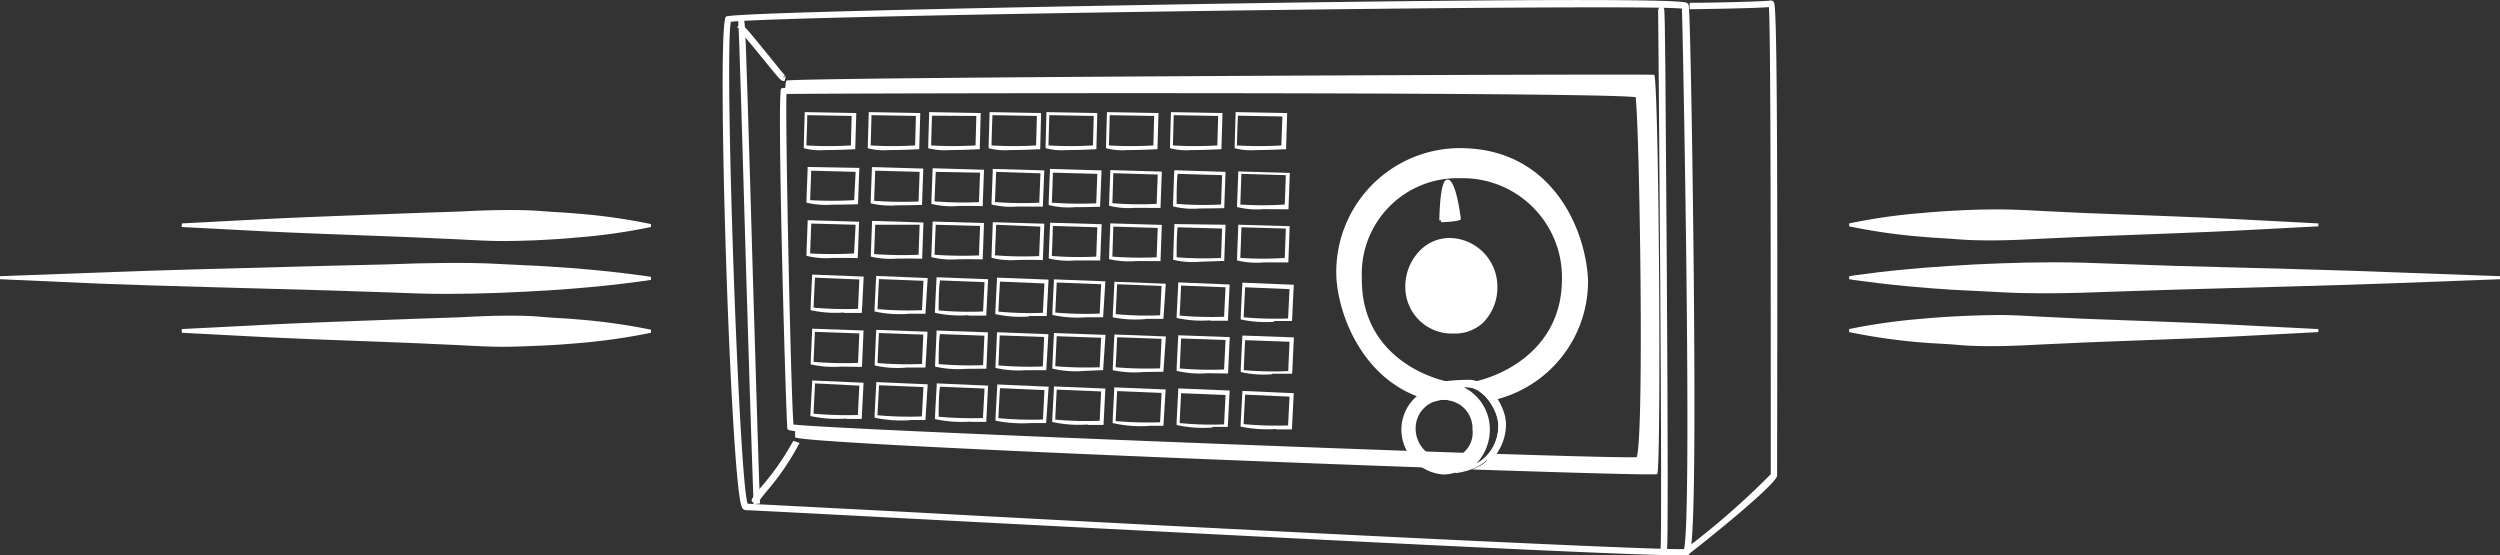 <svg xmlns="http://www.w3.org/2000/svg" viewBox="0 0 189.1 42.01"><rect x="0" y="0" width="189.1" height="42.01" fill="#333333" stroke="none"/><defs><style>.cls-1{fill:#fff;}</style></defs><title>icon-radio-box-xs-white</title><g id="Layer_2" data-name="Layer 2"><g id="Layer_1-2" data-name="Layer 1"><path class="cls-1" d="M13.75,16.9l5.54-.29c3.33-.18,7.77-.33,12.2-.5L34.8,16c1.09-.06,2.17-.1,3.21-.11s2,0,3,.08,1.85.11,2.68.19a43.73,43.73,0,0,1,5.55.79v.22a43.73,43.73,0,0,1-5.55.79c-.83.08-1.73.14-2.68.19s-2,.08-3,.08-2.12-.06-3.21-.12l-3.31-.15c-4.43-.18-8.87-.32-12.2-.5l-5.54-.29Z"/><path class="cls-1" d="M0,20.89l7.69-.28c4.62-.19,10.77-.33,16.93-.5L29.21,20c1.51-.06,3-.1,4.45-.11s2.83,0,4.16.08,2.57.11,3.72.19c4.62.28,7.7.78,7.7.78v.23s-3.08.5-7.7.79c-1.15.07-2.4.14-3.72.19s-2.72.08-4.16.08-2.94-.06-4.45-.12l-4.59-.15c-6.16-.18-12.31-.32-16.93-.5L0,21.12Z"/><path class="cls-1" d="M13.75,24.89l5.54-.28c3.33-.19,7.77-.33,12.2-.5L34.8,24c1.09-.06,2.17-.11,3.21-.12s2,0,3,.09,1.85.11,2.68.19a45.08,45.08,0,0,1,5.55.78v.23a46.09,46.09,0,0,1-5.55.79c-.83.07-1.73.14-2.68.18s-2,.09-3,.09-2.12-.06-3.21-.12l-3.31-.15c-4.43-.18-8.87-.32-12.2-.5l-5.54-.29Z"/><path class="cls-1" d="M175.36,25.12l-5.55.29c-3.32.18-7.76.32-12.2.5l-3.31.15c-1.09.06-2.16.11-3.2.12s-2,0-3-.09-1.86-.11-2.69-.18a46.1,46.1,0,0,1-5.54-.79v-.23a45.08,45.08,0,0,1,5.54-.78c.83-.08,1.74-.14,2.69-.19s2-.08,3-.09,2.11.06,3.2.12l3.31.16c4.44.17,8.88.31,12.2.5l5.55.28Z"/><path class="cls-1" d="M189.1,21.12l-7.69.29c-4.61.18-10.77.32-16.92.5l-4.6.15c-1.51.06-3,.11-4.44.12s-2.84,0-4.16-.08-2.58-.12-3.73-.19c-4.61-.29-7.69-.79-7.69-.79v-.23s3.08-.5,7.69-.78c1.15-.08,2.4-.14,3.73-.19s2.71-.08,4.16-.08,2.93.05,4.44.11l4.6.16c6.15.17,12.31.31,16.92.5l7.69.28Z"/><path class="cls-1" d="M175.36,17.12l-5.55.29c-3.32.18-7.76.32-12.2.5l-3.31.15c-1.09.06-2.16.11-3.2.12s-2,0-3-.08-1.86-.11-2.69-.19a43.73,43.73,0,0,1-5.54-.79V16.9a43.73,43.73,0,0,1,5.54-.79c.83-.08,1.74-.14,2.69-.19s2-.08,3-.08,2.11.05,3.2.11l3.31.16c4.44.17,8.88.32,12.2.5l5.55.29Z"/><path class="cls-1" d="M126.94,42c-3.49,0-19.84-.78-57.87-2.76-7.19-.38-12.39-.65-12.64-.65a.35.35,0,0,1-.33-.27c-.84-2-1.94-36.31-1.19-37.06h0C55.27.92,82.24.45,90.5.31s35.45-.54,37-.12a.27.27,0,0,1,.23.21c.11.41.3,11.13.39,20.84.18,20.43-.2,20.62-.43,20.74A4,4,0,0,1,126.94,42ZM56.55,38.1l12.55.65c18.24,1,55.84,2.9,58.28,2.78C128,39,127.31,3.16,127.22.65c-3.35-.39-68.29.52-71.94,1C54.78,4.27,55.89,36.23,56.55,38.1Z"/><path class="cls-1" d="M127.61,42l-.12-.49a59.33,59.33,0,0,0,6.45-5.64v-.33c0-15.81,0-32.9-.14-35-1,.08-4.41.14-6,.16V.21c2.22,0,5.83-.11,6.12-.17l.12,0,.1.08c.16.11.35.25.28,35.46v.39C134.43,36.66,127.68,42,127.61,42Z"/><path class="cls-1" d="M57,38.14c0-.16-.16-4.14-.54-16.84-.26-9-.56-19.3-.62-19.72l.24,0-.25-.05.27-.21c.09,0,.15,0,.2.3h0c.08.52.13,2,.26,6.22.12,3.74.26,8.68.4,13.49.24,8.06.49,16.4.53,16.75Z"/><path class="cls-1" d="M126.09,41.61l-.49-.07c.17-1.09-.17-40.42-.18-40.81h0l.13-.23.26,0s0,0,.07.2h0c.07.7.09,3.92.2,20C126.16,34.09,126.17,41.12,126.09,41.61Z"/><path class="cls-1" d="M59.22,6.12c-.15,0-.37-.27-1.35-1.48-.68-.83-1.81-2.22-2-2.36L56,2.1v0h-.26l.17-.24c.23-.09.25-.1,2.36,2.5.47.58,1,1.25,1.1,1.33l-.16.18h0l.23-.12-.08.35A.27.27,0,0,1,59.22,6.12Z"/><path class="cls-1" d="M57.28,38l-.34,0c-.16-.18-.16-.18.56-1.08A19.71,19.71,0,0,0,60,33.35l.48.15a19.44,19.44,0,0,1-2.54,3.72c-.25.31-.5.63-.54.7l-.2-.12h0Z"/><path class="cls-1" d="M110.08,11.21a9.37,9.37,0,0,0-9,9.67c.13,3.09,2.21,8.43,7.47,9.49a1.77,1.77,0,0,1,.72-.13,2.43,2.43,0,0,1,1.06.3l.42,0c.33,0,.65,0,1-.08a3.43,3.43,0,0,0-2.53-1.31l-.35,0v0c-.13,0,1.84-.17,2.33-.14a2.61,2.61,0,0,1,1.8,1.25,9.23,9.23,0,0,0,7.12-9C120,17.48,117.43,11,110.08,11.21ZM110.44,29c-1.88-.09-7.52-1.89-7.43-8a7.23,7.23,0,0,1,7.43-7.52,7.51,7.51,0,0,1,7.7,7.88C118,27.15,112.32,29,110.44,29Z"/><path class="cls-1" d="M109.63,18.11a3.53,3.53,0,0,0-3.22,3.67,3.38,3.38,0,0,0,3.4,3.31,3.2,3.2,0,0,0,3.32-3.49A3.54,3.54,0,0,0,109.63,18.11Z"/><path class="cls-1" d="M110,25.23h-.17a3.51,3.51,0,0,1-3.53-3.44A3.86,3.86,0,0,1,107.36,19a3.13,3.13,0,0,1,2.27-1,3.67,3.67,0,0,1,3.63,3.63,3.78,3.78,0,0,1-1.08,2.78A3.12,3.12,0,0,1,110,25.23Zm-.35-7a2.86,2.86,0,0,0-2.07,1,3.64,3.64,0,0,0-1,2.58A3.25,3.25,0,0,0,109.82,25H110a2.8,2.8,0,0,0,2-.78,3.47,3.47,0,0,0,1-2.58A3.4,3.4,0,0,0,109.63,18.24Z"/><path class="cls-1" d="M109,16.67s.05-3,.5-3,.89,2.6.89,2.86A13,13,0,0,1,109,16.67Z"/><path class="cls-1" d="M109,16.81v-.14h-.13c.07-3.09.49-3.09.63-3.09.66,0,1,3,1,3s0,.18-1.52.23Zm.49-3a7,7,0,0,0-.35,2.69l1.11-.06C110.15,15.9,109.73,13.93,109.45,13.85Z"/><path class="cls-1" d="M109.14,29.17A3.34,3.34,0,0,0,106,32.48a3.42,3.42,0,0,0,3.18,3.41,3.29,3.29,0,0,0,3.23-3.5A3.36,3.36,0,0,0,109.14,29.17Zm.18,5.55a2.29,2.29,0,0,1-2.24-2.33,2.15,2.15,0,0,1,2.15-2.15,2.17,2.17,0,0,1,2.15,2.24A2,2,0,0,1,109.32,34.72Z"/><path class="cls-1" d="M62.41,11.35a4.71,4.71,0,0,1-1.61-.14l0,0V11.1c0-.2.06-2.4.07-2.49V8.48l3.9.07-.08,2.74h-.12C63.82,11.33,63.06,11.35,62.41,11.35ZM61,11a27.88,27.88,0,0,0,3.36,0l.06-2.23-3.36-.06C61.07,9.2,61,10.64,61,11Z"/><path class="cls-1" d="M67.25,11.35a4.71,4.71,0,0,1-1.61-.14l0,0V11.1c0-.2.07-2.4.07-2.49V8.48l3.9.07-.08,2.74h-.12C68.66,11.33,67.9,11.35,67.25,11.35ZM65.86,11a27.88,27.88,0,0,0,3.36,0l.06-2.23-3.36-.06C65.91,9.2,65.87,10.64,65.86,11Z"/><path class="cls-1" d="M71.82,11.35a4.79,4.79,0,0,1-1.61-.14l0,0V11.1c0-.2.07-2.4.07-2.49V8.48l3.9.07-.07,2.74h-.13C73.23,11.33,72.47,11.35,71.82,11.35ZM70.43,11a27.88,27.88,0,0,0,3.36,0l.06-2.23L70.5,8.75C70.48,9.2,70.44,10.64,70.43,11Z"/><path class="cls-1" d="M76.39,11.35a4.79,4.79,0,0,1-1.61-.14l0,0V11.1c0-.2.07-2.4.07-2.49V8.48l3.9.07-.07,2.74H78.5C77.8,11.33,77,11.35,76.39,11.35ZM75,11a28.06,28.06,0,0,0,3.37,0l.06-2.23-3.36-.06C75.05,9.2,75,10.64,75,11Z"/><path class="cls-1" d="M80.69,11.35a4.67,4.67,0,0,1-1.6-.14l0,0V11.1c0-.2.06-2.4.06-2.49V8.48L83,8.55l-.07,2.74H82.8C82.11,11.33,81.35,11.35,80.69,11.35ZM79.31,11a27.88,27.88,0,0,0,3.36,0l.06-2.23-3.36-.06C79.36,9.2,79.31,10.64,79.31,11Z"/><path class="cls-1" d="M85.26,11.35a4.67,4.67,0,0,1-1.6-.14l0,0V11.1c0-.2.06-2.4.07-2.49V8.48l3.9.07-.08,2.74h-.12C86.68,11.33,85.92,11.35,85.26,11.35ZM83.88,11a27.88,27.88,0,0,0,3.36,0l.06-2.23-3.36-.06C83.93,9.2,83.89,10.64,83.88,11Z"/><path class="cls-1" d="M90.11,11.35a4.71,4.71,0,0,1-1.61-.14l0,0V11.1c0-.2.06-2.4.07-2.49V8.48l3.9.07-.08,2.74h-.12C91.52,11.33,90.76,11.35,90.11,11.35ZM88.72,11a27.88,27.88,0,0,0,3.36,0l.06-2.23-3.36-.06C88.77,9.2,88.73,10.64,88.72,11Z"/><path class="cls-1" d="M95,11.35a4.71,4.71,0,0,1-1.61-.14l0,0V11.1c0-.2.07-2.4.07-2.49V8.48l3.9.07-.08,2.74h-.12C96.36,11.33,95.6,11.35,95,11.35ZM93.56,11a27.88,27.88,0,0,0,3.36,0L97,8.81l-3.36-.06C93.61,9.2,93.57,10.64,93.56,11Z"/><path class="cls-1" d="M63,15.48a6.65,6.65,0,0,1-2-.15l0,0v-.08c0-.2.09-2.39.09-2.49v-.13h.13L65,12.7l-.1,2.75h-.13C64.2,15.47,63.59,15.48,63,15.48Zm-1.75-.34a30.28,30.28,0,0,0,3.36,0L64.72,13l-3.36-.09C61.35,13.31,61.29,14.76,61.28,15.14Z"/><path class="cls-1" d="M67.86,15.53a6.52,6.52,0,0,1-2-.15l0-.05v-.07c0-.2.09-2.39.09-2.49v-.13h.13l3.76.11-.1,2.75h-.13C69,15.52,68.43,15.53,67.86,15.53Zm-1.74-.34a30.28,30.28,0,0,0,3.36.05L69.56,13l-3.36-.09C66.19,13.37,66.13,14.81,66.12,15.19Z"/><path class="cls-1" d="M72.45,15.58a6.12,6.12,0,0,1-2-.16l0,0v-.07c0-.2.09-2.4.09-2.49v-.13h.13l3.76.11-.1,2.75h-.13C73.62,15.57,73,15.58,72.45,15.58Zm-1.76-.35a27.19,27.19,0,0,0,3.36.06l.08-2.23L70.78,13C70.76,13.41,70.7,14.86,70.69,15.23Z"/><path class="cls-1" d="M77,15.62a6.22,6.22,0,0,1-2-.15l0,0v-.07c0-.2.09-2.4.09-2.49v-.13h.13l3.77.11-.11,2.74h-.12Zm-1.75-.34a25.86,25.86,0,0,0,3.36.05l.09-2.22L75.35,13C75.33,13.46,75.27,14.9,75.26,15.28Z"/><path class="cls-1" d="M81.32,15.67a6.17,6.17,0,0,1-2-.16l0,0V15.4c0-.2.09-2.39.1-2.49v-.13h.14l3.76.11-.11,2.75h-.12C82.49,15.66,81.88,15.67,81.32,15.67Zm-1.76-.34a30.28,30.28,0,0,0,3.36.05L83,13.15l-3.36-.09C79.63,13.5,79.58,15,79.56,15.33Z"/><path class="cls-1" d="M85.89,15.72a6.17,6.17,0,0,1-2-.16l0,0v-.07c0-.2.09-2.4.09-2.49v-.13h.14l3.76.11-.1,2.75h-.13Zm-1.76-.27Zm0-.08a25.8,25.8,0,0,0,3.36.05l.08-2.22-3.36-.1C84.2,13.55,84.15,15,84.14,15.37Z"/><path class="cls-1" d="M90.73,15.77a6.17,6.17,0,0,1-2-.16l0,0V15.5c0-.2.08-2.4.09-2.49v-.13h.14L92.7,13l-.1,2.75h-.13ZM89,15.42a25.8,25.8,0,0,0,3.36.05l.08-2.22-3.36-.1C89,13.6,89,15,89,15.42Z"/><path class="cls-1" d="M95.57,15.82a6.17,6.17,0,0,1-2-.16l0,0v-.07c0-.2.09-2.4.09-2.49v-.13h.14l3.76.11-.1,2.75h-.13Zm-1.75-.35a25.86,25.86,0,0,0,3.36,0l.08-2.22-3.36-.1C93.88,13.65,93.83,15.09,93.82,15.47Z"/><path class="cls-1" d="M63,19.51a6.2,6.2,0,0,1-2-.16l0,0v-.07c0-.2.09-2.39.09-2.49v-.13h.13l3.76.11-.1,2.75h-.13C64.21,19.5,63.6,19.51,63,19.51Zm-1.76-.34a30.28,30.28,0,0,0,3.36,0L64.72,17l-3.36-.09C61.35,17.34,61.29,18.79,61.28,19.17Z"/><path class="cls-1" d="M67.87,19.56a6.56,6.56,0,0,1-2-.15l0,0v-.08c0-.2.09-2.39.09-2.49v-.13h.13l3.76.12-.1,2.74h-.13C69,19.55,68.43,19.56,67.87,19.56Zm-1.75-.34a30.28,30.28,0,0,0,3.36.05L69.56,17,66.2,17C66.19,17.4,66.13,18.84,66.12,19.22Z"/><path class="cls-1" d="M72.45,19.61a6.17,6.17,0,0,1-2-.16l0,0v-.07c0-.2.09-2.39.09-2.49v-.13h.13l3.76.11-.1,2.75h-.13C73.62,19.6,73,19.61,72.45,19.61Zm-1.76-.34a30.28,30.28,0,0,0,3.36.05l.08-2.23L70.78,17C70.76,17.44,70.7,18.89,70.69,19.27Z"/><path class="cls-1" d="M77,19.66a6.12,6.12,0,0,1-2-.16l0,0v-.07c0-.2.09-2.4.09-2.49v-.13h.13l3.77.11-.11,2.75h-.12C78.19,19.65,77.58,19.66,77,19.66Zm-1.76-.35a27.19,27.19,0,0,0,3.36.06l.09-2.23L75.35,17C75.33,17.49,75.27,18.94,75.26,19.31Z"/><path class="cls-1" d="M81.33,19.7a6.34,6.34,0,0,1-2-.15l0,0v-.07c0-.21.09-2.4.1-2.49v-.14h.14l3.76.11-.11,2.74h-.12Zm-1.77-.34a25.86,25.86,0,0,0,3.36.05L83,17.19l-3.36-.1C79.63,17.54,79.58,19,79.56,19.36Z"/><path class="cls-1" d="M85.89,19.75a6.65,6.65,0,0,1-2-.15l0,0v-.08c0-.2.09-2.39.09-2.49v-.13h.14l3.76.11-.1,2.74h-.13C87.06,19.74,86.45,19.75,85.89,19.75Zm-1.76-.27h0Zm0-.07a27.83,27.83,0,0,0,3.36.05l.08-2.22-3.36-.1C84.2,17.59,84.15,19,84.14,19.41Z"/><path class="cls-1" d="M90.74,19.8a6.34,6.34,0,0,1-2-.15l0,0v-.07c0-.21.08-2.4.09-2.49v-.14h.14L92.7,17l-.1,2.74h-.13ZM89,19.46a25.8,25.8,0,0,0,3.36.05l.08-2.22-3.36-.1C89,17.64,89,19.08,89,19.46Z"/><path class="cls-1" d="M95.57,19.85a6.3,6.3,0,0,1-2-.15l0,0v-.07c0-.21.09-2.4.09-2.49V17h.13l3.76.11-.1,2.74h-.13Zm-1.75-.34a25.8,25.8,0,0,0,3.36,0l.08-2.22-3.36-.1C93.89,17.69,93.83,19.13,93.82,19.51Z"/><path class="cls-1" d="M63.83,23.64a8.79,8.79,0,0,1-2.52-.18l0,0v-.07c0-.2.11-2.4.12-2.49v-.13l3.9.15-.14,2.75H63.83Zm-2.29-.37a27,27,0,0,0,3.36.09L65,21.14,61.65,21C61.62,21.45,61.55,22.9,61.54,23.27Z"/><path class="cls-1" d="M68.67,23.74a8.79,8.79,0,0,1-2.52-.18l0,0v-.07c0-.2.11-2.39.12-2.49v-.13l3.9.16L70,23.73H68.67Zm-2.29-.36a25.72,25.72,0,0,0,3.36.08l.11-2.22-3.36-.13C66.46,21.56,66.39,23,66.38,23.38Z"/><path class="cls-1" d="M73.25,23.84a8.88,8.88,0,0,1-2.53-.18l0,0v-.07c0-.2.11-2.4.12-2.49v-.13l3.9.15-.14,2.75H73.25ZM71,23.48a25.8,25.8,0,0,0,3.36.08l.11-2.22-3.36-.13C71,21.65,71,23.1,71,23.48Z"/><path class="cls-1" d="M77.82,23.94a8.88,8.88,0,0,1-2.53-.18l0,0v-.07c0-.2.11-2.4.12-2.49V21l3.9.15-.14,2.75H77.82Zm-2.3-.37a25.19,25.19,0,0,0,3.36.09L79,21.44l-3.36-.14C75.61,21.75,75.53,23.2,75.52,23.57Zm0,.08Z"/><path class="cls-1" d="M82.12,24a8.75,8.75,0,0,1-2.52-.18l0,0v-.07c0-.2.11-2.4.12-2.49v-.13l3.89.15L83.44,24H82.12Zm-2.3-.36a25.88,25.88,0,0,0,3.36.08l.11-2.22-3.36-.13C79.91,21.84,79.84,23.29,79.82,23.67Zm0,.07Z"/><path class="cls-1" d="M86.69,24.13A8.75,8.75,0,0,1,84.17,24l0,0v-.07c0-.2.12-2.4.12-2.49v-.13l3.89.15L88,24.12H86.69Zm-2.3-.37a25.27,25.27,0,0,0,3.36.09l.11-2.22L84.5,21.5C84.48,21.94,84.41,23.39,84.39,23.76Z"/><path class="cls-1" d="M91.53,24.23A8.79,8.79,0,0,1,89,24.05l0,0v-.07c0-.2.12-2.39.12-2.49v-.13l3.89.16-.13,2.74H91.53Zm-2.3-.36a27.21,27.21,0,0,0,3.36.09l.11-2.23-3.36-.13C89.32,22.05,89.25,23.49,89.23,23.87Z"/><path class="cls-1" d="M96.37,24.34a8.75,8.75,0,0,1-2.52-.18l0,0V24c0-.2.11-2.39.12-2.48v-.14l3.89.16-.13,2.74H96.37ZM94.07,24a27.12,27.12,0,0,0,3.36.09l.11-2.22-3.36-.14C94.16,22.15,94.09,23.59,94.07,24Z"/><path class="cls-1" d="M63.64,27.73a7.9,7.9,0,0,1-2.32-.17l0,0v-.08c0-.2.11-2.39.11-2.49v-.13l3.89.14-.12,2.75H65Zm-2.1-.36a27.91,27.91,0,0,0,3.36.08l.1-2.23-3.36-.12C61.62,25.55,61.55,27,61.54,27.37Z"/><path class="cls-1" d="M68.5,27.81a7.66,7.66,0,0,1-2.34-.17l0,0v-.07c0-.2.11-2.39.11-2.49v-.13l3.89.14L70,27.8H68.5Zm-2.12-.35a26.51,26.51,0,0,0,3.36.07l.1-2.22-3.36-.12C66.46,25.63,66.39,27.08,66.38,27.46Z"/><path class="cls-1" d="M73.05,27.9a7.9,7.9,0,0,1-2.32-.17l0,0v-.08c0-.2.11-2.39.11-2.49V25l3.89.14-.12,2.75h-.13ZM71,27.54a28,28,0,0,0,3.36.08l.1-2.23-3.36-.12C71,25.72,71,27.16,71,27.54Zm0,.08Z"/><path class="cls-1" d="M77.64,28a8,8,0,0,1-2.34-.17l0,0v-.08c0-.2.11-2.39.11-2.48v-.14l3.89.15L79.14,28H79Zm-2.12-.36a27.91,27.91,0,0,0,3.36.08l.1-2.23-3.36-.12C75.6,25.8,75.54,27.24,75.52,27.62Zm0,.08Z"/><path class="cls-1" d="M81.93,28.06a7.48,7.48,0,0,1-2.33-.18l0,0v-.07c0-.2.11-2.39.12-2.49v-.13l3.9.14L83.44,28h-.12Zm-2.11-.36a28,28,0,0,0,3.36.08l.11-2.23-3.36-.12C79.91,25.88,79.84,27.32,79.82,27.7Z"/><path class="cls-1" d="M86.51,28.14A8,8,0,0,1,84.17,28l0,0v-.07c0-.21.11-2.4.12-2.49v-.14l3.9.15L88,28.12h-.12Zm-2.12-.36a27.91,27.91,0,0,0,3.36.08l.11-2.23-3.36-.12C84.48,26,84.41,27.4,84.39,27.78Z"/><path class="cls-1" d="M91.34,28.23A7.48,7.48,0,0,1,89,28.05l0,0v-.07c0-.2.11-2.39.12-2.49v-.13l3.9.14-.13,2.75h-.12Zm-2.1-.36a27.72,27.72,0,0,0,3.35.08l.11-2.23-3.36-.12C89.32,26.05,89.25,27.49,89.24,27.87Zm0,.08Z"/><path class="cls-1" d="M96.19,28.31a7.66,7.66,0,0,1-2.34-.17l0,0V28c0-.2.11-2.4.12-2.49v-.13l3.9.14-.13,2.75h-1.5ZM94.08,28a26.44,26.44,0,0,0,3.36.07l.1-2.22-3.36-.12C94.16,26.13,94.09,27.58,94.08,28Z"/><path class="cls-1" d="M64,31.66a9.6,9.6,0,0,1-2.7-.19l0,0v-.07c0-.2.13-2.39.13-2.49v-.13l3.89.17-.14,2.74H64Zm-2.47-.37a28.48,28.48,0,0,0,3.36.1L65,29.17,61.65,29C61.63,29.47,61.55,30.91,61.54,31.29Z"/><path class="cls-1" d="M68.85,31.78a9.51,9.51,0,0,1-2.7-.19l0,0v-.07c0-.2.13-2.4.13-2.49v-.13l3.89.17L70,31.77H68.85Zm-2.48-.37a27.21,27.21,0,0,0,3.36.09l.12-2.22-3.36-.14C66.47,29.59,66.39,31,66.37,31.41Z"/><path class="cls-1" d="M73.42,31.89a9.56,9.56,0,0,1-2.7-.19l0,0v-.07c0-.2.13-2.39.13-2.49V29l3.89.17-.14,2.74H73.42ZM71,31.52a28.38,28.38,0,0,0,3.35.1l.12-2.23-3.36-.14C71,29.7,71,31.14,71,31.52Z"/><path class="cls-1" d="M78,32a10.22,10.22,0,0,1-2.7-.18l0-.05V31.7c0-.2.13-2.39.13-2.49v-.13l3.89.17L79.13,32H78Zm-2.47-.37a26.45,26.45,0,0,0,3.36.1L79,29.51l-3.36-.15C75.61,29.81,75.53,31.25,75.52,31.63Z"/><path class="cls-1" d="M82.29,32.11a9.6,9.6,0,0,1-2.7-.19l0,0v-.07c0-.2.13-2.4.13-2.49v-.13l3.89.16-.14,2.75H82.29Zm-2.47-.37a27.12,27.12,0,0,0,3.36.09l.11-2.22-3.36-.14C79.91,29.91,79.83,31.36,79.82,31.74Z"/><path class="cls-1" d="M86.87,32.22A9.65,9.65,0,0,1,84.16,32l0,0v-.07c0-.2.12-2.4.12-2.49V29.3l3.89.16L88,32.21H86.87Zm-2.48-.37a27.12,27.12,0,0,0,3.36.09l.11-2.22-3.36-.14C84.48,30,84.4,31.47,84.39,31.85Z"/><path class="cls-1" d="M91.71,32.34A9.65,9.65,0,0,1,89,32.15l0,0V32c0-.21.12-2.4.12-2.49v-.13l3.89.16-.14,2.75H91.71ZM89.23,32a24.61,24.61,0,0,0,3.36.1l.11-2.22-3.36-.14C89.32,30.14,89.24,31.59,89.23,32Z"/><path class="cls-1" d="M96.53,32.45a10.12,10.12,0,0,1-2.69-.18l0,0v-.08c0-.2.13-2.39.13-2.48v-.14l3.89.17-.14,2.74H96.53Zm-2.46-.37a26.36,26.36,0,0,0,3.36.1L97.54,30l-3.36-.15C94.16,30.26,94.08,31.7,94.07,32.08Z"/><path class="cls-1" d="M111,29.3h.11c1.09.08,2.15,1.61,2.22,2.75a3.23,3.23,0,0,1-1.64,3l0,0a3.78,3.78,0,0,0,1-2.69,3.55,3.55,0,0,0-2-3.08H111m0-.27c-.58,0-2,.15-2.18.15h0v0l.32,0h0a3.37,3.37,0,0,1,.93,6.57v.06a5.32,5.32,0,0,0,1.7-.49,3.51,3.51,0,0,0,1.8-3.27c-.08-1.26-1.21-2.92-2.47-3Zm-2.2.14Z"/><path class="cls-1" d="M111.62,34.66c-17.29-.57-47.33-1.78-51.48-2.15,0,.31,0,.51,0,.56.12.43,31.34,1.73,50.5,2.39A3,3,0,0,0,111.62,34.66Z"/><path class="cls-1" d="M125.13,5.66c0-.09-65.3.18-65.66.44A3.6,3.6,0,0,0,59.4,7c4.55-.16,64.21-.14,64.39.29s.89,27.41,0,27.68c-.24.07-4.71-.05-11.19-.26a2.82,2.82,0,0,1-.82.62l-.43.18c8.07.27,13.85.43,14,.35C125.67,35.57,125.49,6.55,125.13,5.66Z"/><path class="cls-1" d="M123.28,35.09c-1.06,0-3.72-.05-10.58-.27l-.52,0,.34-.4a3.36,3.36,0,0,0,.81-2.35c-.08-1.15-1.14-2.69-2.24-2.77h-.49a3.56,3.56,0,0,1,2,3.1,3.78,3.78,0,0,1-.69,2.29l-.08.11h-.13c-9.29-.31-22.19-.79-32.88-1.24-19.11-.8-19.17-.93-19.26-1.12S58.74,7,59.09,6.7c0-.06.23-.24,31.77-.18,9.51,0,31.77.09,33.07.36l.13,0,.11.15c.06.15,1,25.89.06,27.8a.4.4,0,0,1-.22.21A3.52,3.52,0,0,1,123.28,35.09Zm-10.08-.76c8.34.27,10.21.27,10.6.25.58-1.59.22-24.8-.08-27.23-3.4-.42-60.68-.3-64.23-.24-.1,2.19.34,23,.53,25,2.46.31,33.7,1.57,51.58,2.17a3.39,3.39,0,0,0,.52-1.88,3.11,3.11,0,0,0-3-3,1.24,1.24,0,0,0-.3,0l-.24,0,0-.18a.51.51,0,0,0,0-.09l0-.21.49-.17v.07l.39,0a15.62,15.62,0,0,1,1.75-.09c1.39.09,2.61,1.85,2.7,3.23A3.9,3.9,0,0,1,113.2,34.33Z"/></g></g></svg>